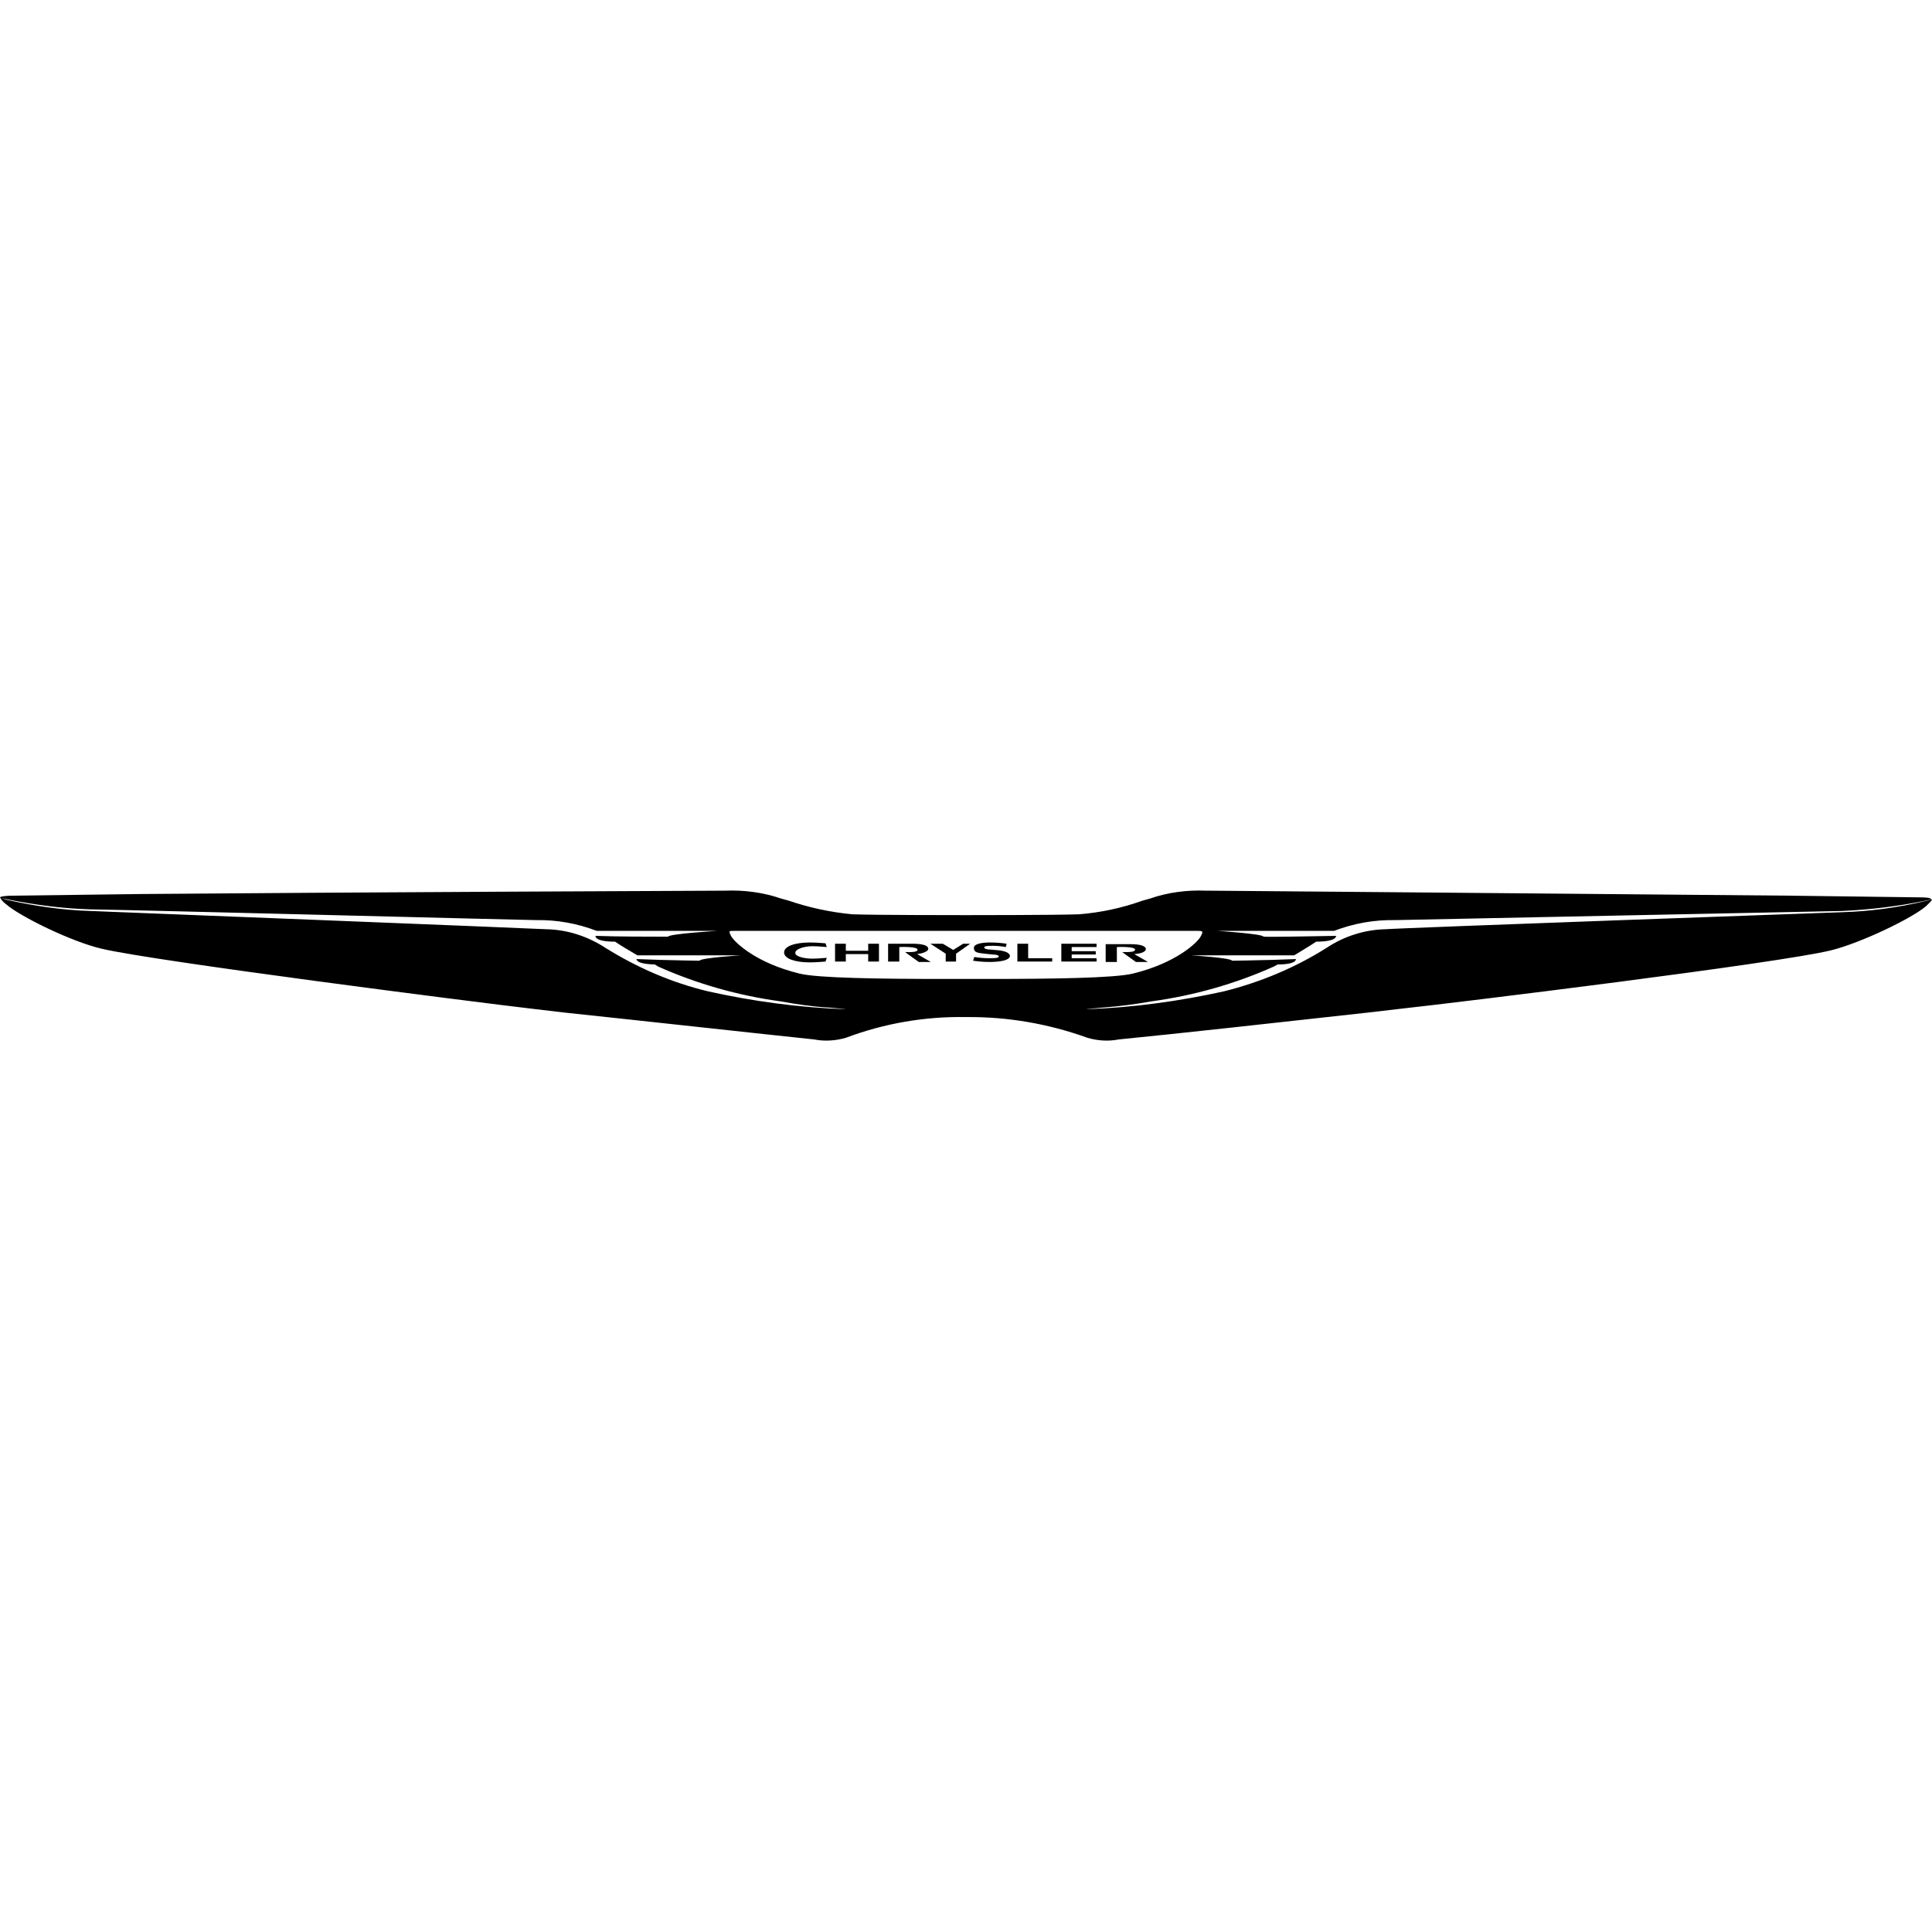 <svg width="512" height="512" viewBox="0 0 512 512" fill="none" xmlns="http://www.w3.org/2000/svg">
<path d="M510.243 238.787C502.885 240.544 495.527 241.532 487.949 241.752C487.729 241.752 370.768 245.925 367.253 246.255C361.653 246.364 356.161 248.122 351.549 251.197C343.202 256.468 333.977 260.312 324.313 262.728C312.342 265.364 300.262 267.011 288.071 267.45C287.193 267.45 292.354 267.011 292.354 267.011C296.637 266.682 300.92 266.133 305.204 265.364C316.406 263.826 327.278 260.751 337.601 256.139L338.59 255.59C343.751 255.59 343.422 254.162 343.422 254.162L337.162 254.381C332.549 254.491 327.717 254.601 326.509 254.601C326.29 253.832 315.637 253.173 315.637 253.173H342.214H342.983C344.74 252.075 346.826 250.867 348.803 249.549C354.404 249.549 354.075 248.012 354.075 248.012C348.034 248.122 336.833 248.341 334.856 248.231C334.636 247.463 322.665 246.694 322.665 246.694H353.306H353.526C358.687 244.717 364.178 243.729 369.67 243.838L488.059 241.422C495.417 241.093 502.665 240.214 509.804 238.787L511.78 238.347C511.78 237.908 510.462 237.798 508.046 237.798L474.001 237.359C421.945 236.92 325.191 236.041 320.798 236.041H319.7C314.648 235.821 309.487 236.48 304.764 238.128L302.787 238.677C297.296 240.654 291.586 241.862 285.875 242.301C279.834 242.521 256.772 242.521 255.893 242.521C255.015 242.521 231.842 242.521 225.912 242.301C220.091 241.752 214.49 240.544 208.999 238.677L207.022 238.128C202.19 236.48 197.138 235.821 191.976 236.041H190.988C186.595 236.041 89.731 236.48 37.785 236.92L3.63 237.359C1.324 237.359 -0.104 237.578 0.006 237.908L1.983 238.347C9.121 239.775 16.369 240.763 23.728 240.983C37.675 241.203 139.591 243.838 142.007 243.838C147.498 243.729 152.989 244.717 158.151 246.694H190.109C190.109 246.694 177.26 247.463 177.04 248.231H176.272C173.087 248.231 163.312 248.231 157.821 248.012C157.821 248.012 157.382 249.549 162.983 249.549C164.96 250.867 167.046 252.075 168.913 253.173C169.353 253.173 170.012 253.173 170.671 253.173H196.369C196.369 253.173 185.607 253.832 185.387 254.601C184.069 254.601 179.456 254.491 174.954 254.381L168.694 254.162C168.694 254.162 168.364 255.48 173.526 255.59L174.405 256.139C184.728 260.751 195.6 263.826 206.802 265.364C211.085 266.133 215.369 266.792 219.652 267.011C219.652 267.011 224.813 267.45 223.935 267.45C211.744 267.011 199.554 265.364 187.693 262.728C178.029 260.422 168.913 256.468 160.457 251.197C155.735 248.122 150.353 246.364 144.752 246.255C141.128 246.035 24.277 241.422 24.057 241.422C16.589 241.203 9.121 240.104 1.763 238.457L0.116 237.908C0.116 238.237 0.884 239.116 1.653 239.665C5.277 242.85 18.895 249.549 26.913 251.416C40.75 254.711 125.973 265.583 141.128 267.341L149.475 268.329C172.318 270.745 201.092 273.93 215.808 275.468C218.553 276.017 221.519 275.797 224.154 275.028C234.368 271.184 245.24 269.317 256.113 269.537C266.985 269.427 277.858 271.294 288.181 275.028C290.817 275.797 293.672 276.017 296.418 275.468C311.024 274.04 339.908 270.855 362.641 268.329L371.097 267.341C386.253 265.693 471.366 255.26 485.203 251.856C493.22 249.879 506.838 243.289 510.462 240.104C511.121 239.445 512 238.677 512 238.347L510.243 238.787ZM261.604 259.433H250.402C233.489 259.433 216.686 259.214 211.854 258.006C200.213 255.15 194.832 249.769 193.843 248.231C192.965 246.584 193.184 246.694 194.612 246.694H317.394C318.822 246.694 318.931 246.804 318.163 248.231C317.394 249.659 311.903 255.15 300.262 258.006C295.32 259.214 278.517 259.433 261.604 259.433Z" fill="black"/>
<path d="M252.6 251.746L249.854 250.099H246.56L250.623 252.734V254.821H253.369V252.734L257.103 250.099H255.236L252.6 251.746Z" fill="black"/>
<path d="M272.474 250.099H269.618V254.821H278.843V253.942H272.474V250.099Z" fill="black"/>
<path d="M284.01 252.954H290.38V252.075H284.01V250.977H290.6V250.099H281.265V254.821H290.6V253.942H284.01V252.954Z" fill="black"/>
<path d="M230.082 251.966H224.151V250.099H221.296V254.821H224.151V252.844H230.082V254.821H232.937V250.099H230.082V251.966Z" fill="black"/>
<path d="M246.01 251.417C246.01 250.758 245.022 250.099 241.837 250.099H235.357V254.821H238.323V250.977C240.849 250.867 243.155 251.087 243.155 251.636C243.155 252.075 242.716 252.405 239.86 252.295C240.519 252.844 243.484 254.931 243.484 254.931H246.669L243.045 252.844C244.802 252.625 246.01 252.075 246.01 251.417Z" fill="black"/>
<path d="M297.408 252.295C298.066 252.844 301.032 254.931 301.032 254.931H304.217L300.592 252.844C302.459 252.734 303.667 252.185 303.667 251.526C303.667 250.867 302.679 250.208 299.494 250.208H293.015V254.931H295.98V250.977C298.506 250.867 300.812 251.087 300.812 251.636C300.812 252.075 300.263 252.405 297.408 252.295Z" fill="black"/>
<path d="M264.791 251.856L262.375 251.636C261.496 251.636 260.837 251.416 260.837 251.087C260.837 250.757 261.277 250.648 263.034 250.648C264.242 250.648 265.34 250.757 266.548 250.977L266.768 250.099C265.34 249.879 263.803 249.769 262.375 249.769C260.727 249.769 258.092 249.989 258.092 251.197C258.092 252.405 258.97 252.515 260.947 252.734L263.034 252.954C264.022 252.954 264.681 253.174 264.681 253.393C264.681 253.723 264.571 253.942 262.265 253.942C260.947 253.942 259.519 253.833 258.202 253.613L257.872 254.601C259.3 254.821 260.837 254.931 262.265 254.931C265.011 254.931 267.646 254.491 267.646 253.283C267.537 252.624 266.658 252.075 264.791 251.856Z" fill="black"/>
<path d="M215.261 250.757C217.018 250.757 218.775 250.977 219.105 250.977L218.775 249.989C218.336 249.989 216.689 249.769 214.602 249.769C210.978 249.769 207.793 250.648 207.793 252.405C207.793 254.162 210.978 255.041 214.602 255.041C216.579 255.041 218.336 254.821 218.775 254.821L219.105 253.833C218.665 253.833 217.018 254.052 215.261 254.052C213.504 254.052 210.758 253.613 210.758 252.515C210.758 251.416 213.394 250.757 215.261 250.757Z" fill="black"/>
</svg>
